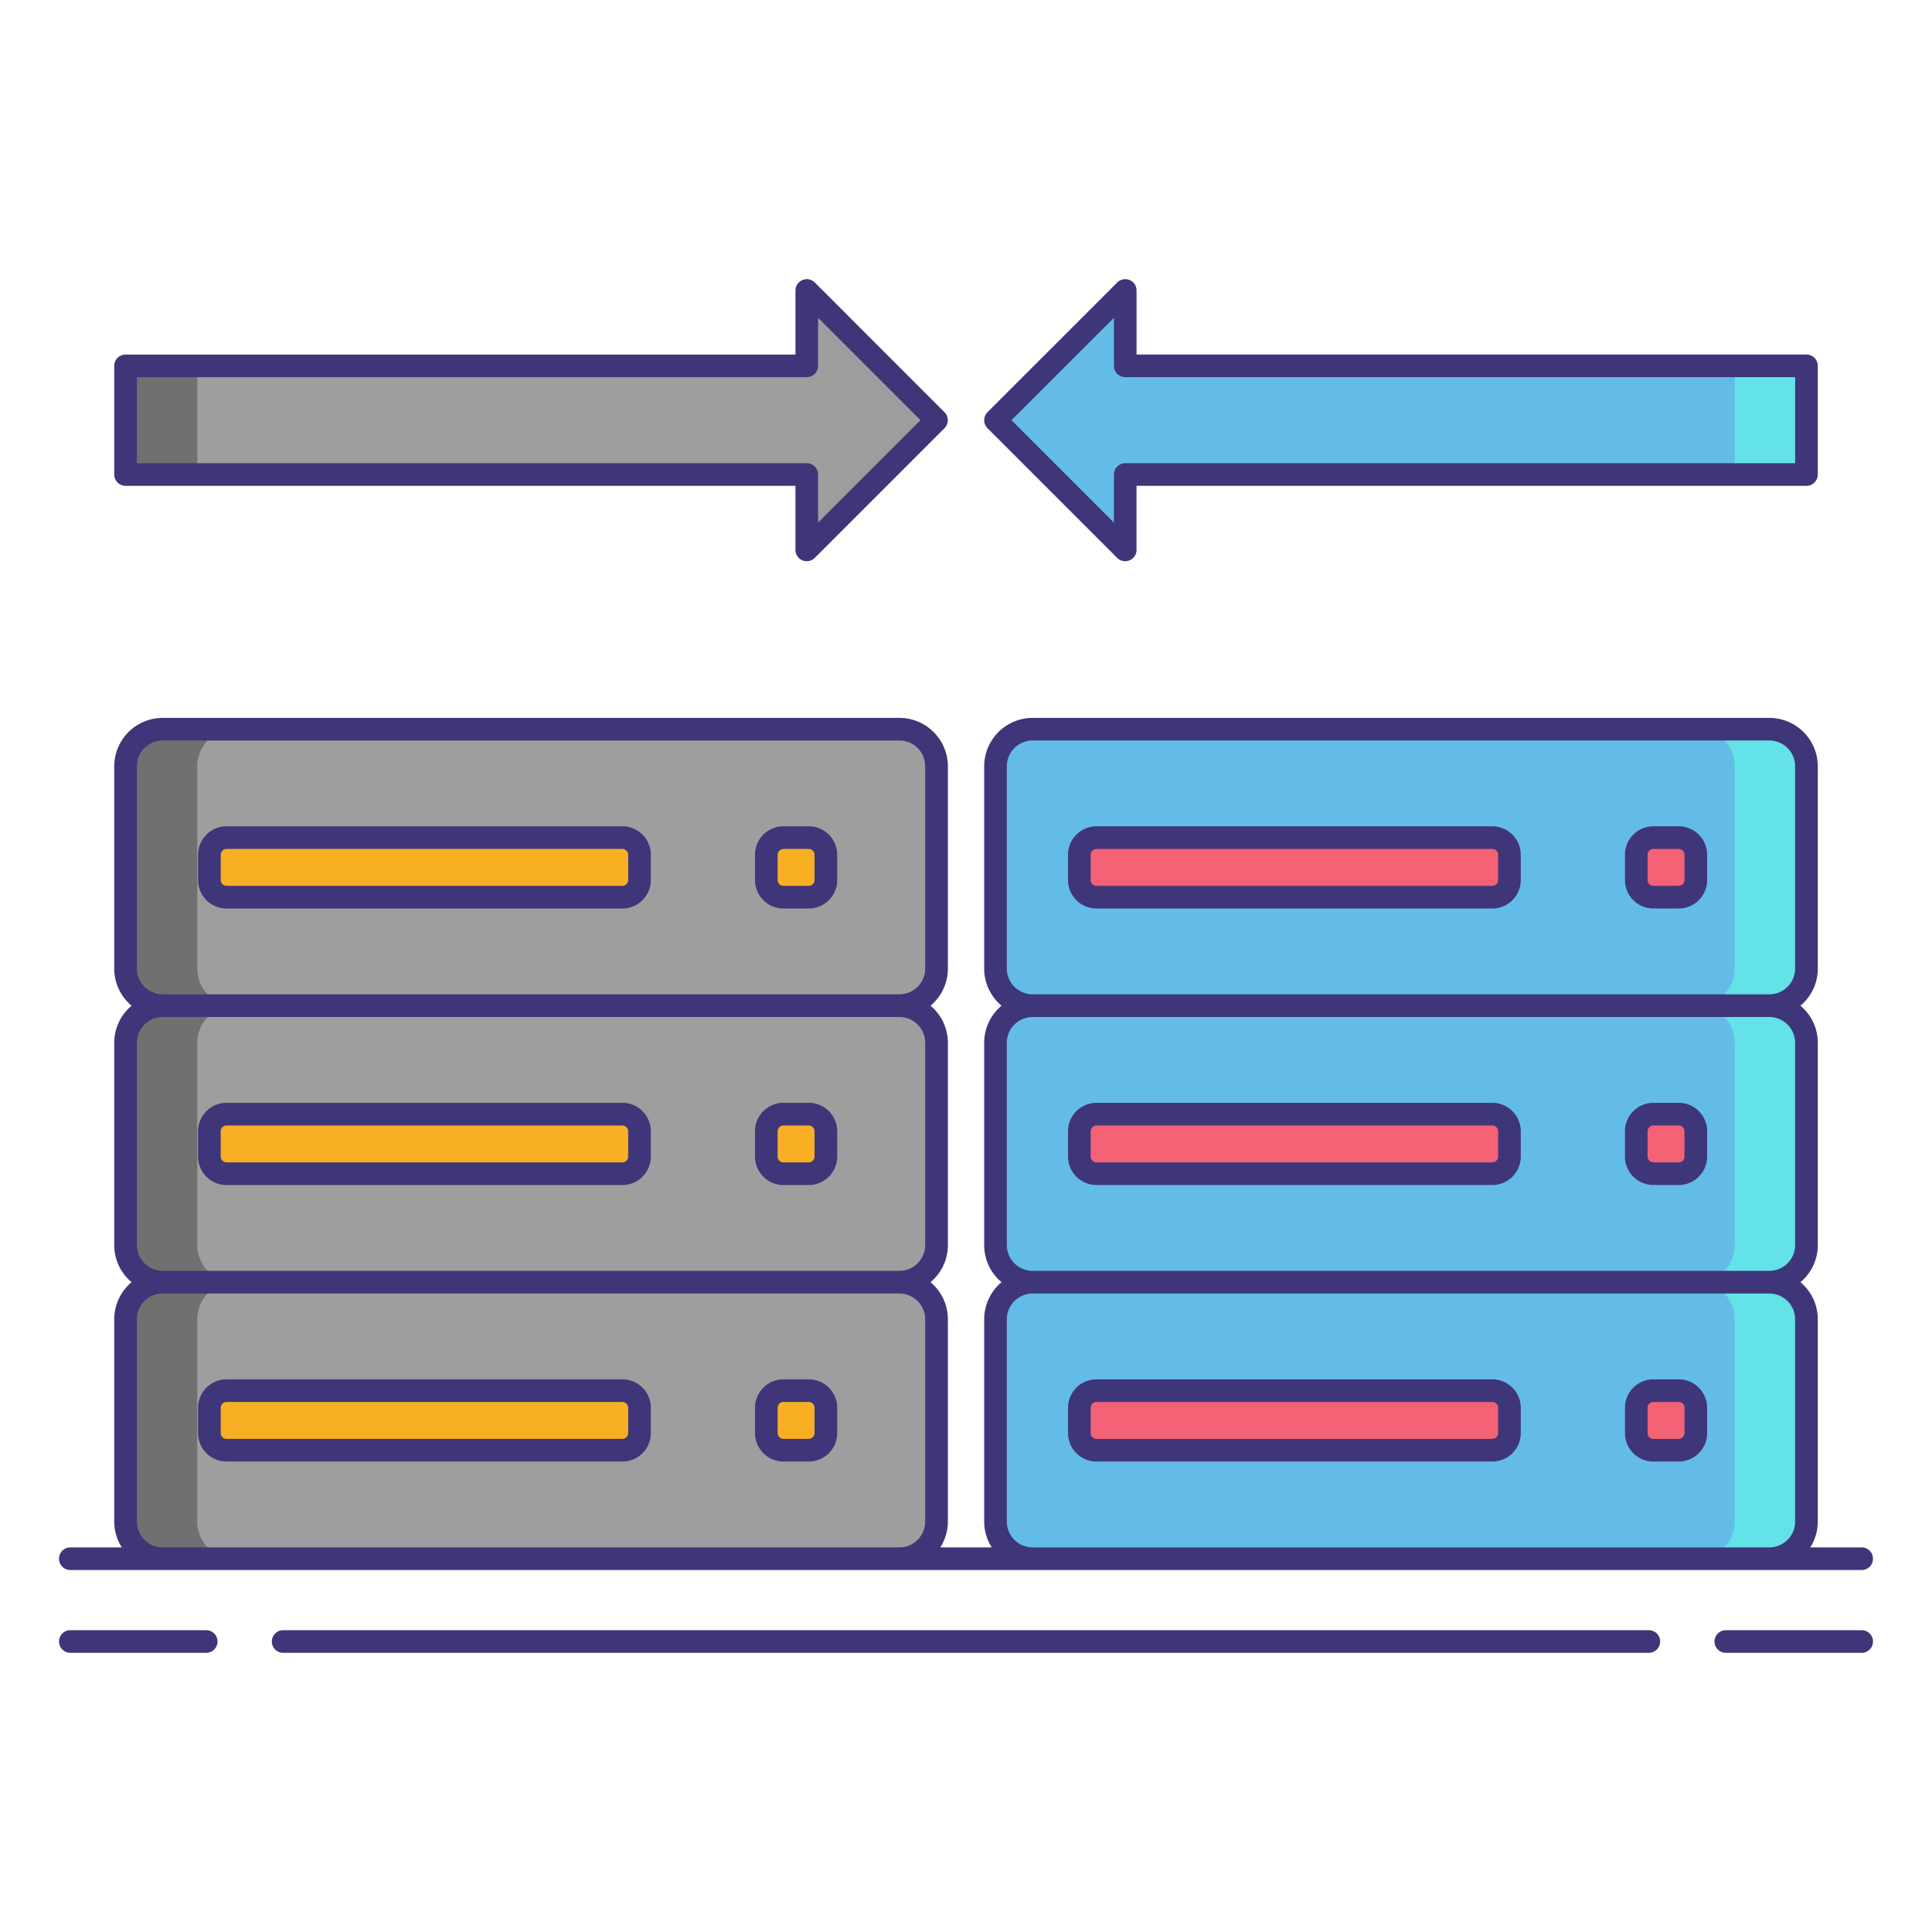 <svg xmlns="http://www.w3.org/2000/svg" viewBox="0 0 256 256"><title>icons_</title><rect x="16.637" y="133.255" width="107.454" height="36.64" rx="4.919" ry="4.919" fill="#9e9e9e"/><rect x="16.637" y="169.895" width="107.454" height="36.64" rx="4.919" ry="4.919" fill="#9e9e9e"/><rect x="16.637" y="96.614" width="107.454" height="36.64" rx="4.919" ry="4.919" fill="#9e9e9e"/><path d="M26.137,128.336v-26.8a4.919,4.919,0,0,1,4.919-4.919h-9.5a4.919,4.919,0,0,0-4.919,4.919v26.8a4.919,4.919,0,0,0,4.919,4.919h9.5A4.919,4.919,0,0,1,26.137,128.336Z" fill="#707070"/><path d="M26.137,164.976v-26.8a4.919,4.919,0,0,1,4.919-4.919h-9.5a4.919,4.919,0,0,0-4.919,4.919v26.8a4.919,4.919,0,0,0,4.919,4.919h9.5A4.919,4.919,0,0,1,26.137,164.976Z" fill="#707070"/><path d="M26.137,201.617v-26.8a4.919,4.919,0,0,1,4.919-4.919h-9.5a4.919,4.919,0,0,0-4.919,4.919v26.8a4.919,4.919,0,0,0,4.919,4.919h9.5A4.919,4.919,0,0,1,26.137,201.617Z" fill="#707070"/><rect x="27.746" y="110.989" width="56.99" height="7.891" rx="2.265" ry="2.265" fill="#f8af23"/><rect x="27.746" y="147.629" width="56.99" height="7.891" rx="2.265" ry="2.265" fill="#f8af23"/><rect x="27.746" y="184.27" width="56.99" height="7.891" rx="2.265" ry="2.265" fill="#f8af23"/><rect x="101.542" y="110.989" width="7.891" height="7.891" rx="2.265" ry="2.265" fill="#f8af23"/><rect x="101.542" y="147.629" width="7.891" height="7.891" rx="2.265" ry="2.265" fill="#f8af23"/><rect x="101.542" y="184.27" width="7.891" height="7.891" rx="2.265" ry="2.265" fill="#f8af23"/><rect x="131.909" y="133.255" width="107.454" height="36.64" rx="4.919" ry="4.919" fill="#63bce7"/><rect x="131.909" y="169.895" width="107.454" height="36.64" rx="4.919" ry="4.919" fill="#63bce7"/><rect x="131.909" y="96.614" width="107.454" height="36.64" rx="4.919" ry="4.919" fill="#63bce7"/><path d="M234.445,96.614h-9.5a4.919,4.919,0,0,1,4.919,4.919v26.8a4.919,4.919,0,0,1-4.919,4.919h9.5a4.919,4.919,0,0,0,4.919-4.919v-26.8A4.919,4.919,0,0,0,234.445,96.614Z" fill="#63e2e7"/><path d="M234.445,133.255h-9.5a4.919,4.919,0,0,1,4.919,4.919v26.8a4.919,4.919,0,0,1-4.919,4.919h9.5a4.919,4.919,0,0,0,4.919-4.919v-26.8A4.919,4.919,0,0,0,234.445,133.255Z" fill="#63e2e7"/><path d="M234.445,169.9h-9.5a4.919,4.919,0,0,1,4.919,4.919v26.8a4.919,4.919,0,0,1-4.919,4.919h9.5a4.919,4.919,0,0,0,4.919-4.919v-26.8A4.919,4.919,0,0,0,234.445,169.9Z" fill="#63e2e7"/><rect x="143.019" y="110.989" width="56.99" height="7.891" rx="2.265" ry="2.265" fill="#f46275"/><rect x="143.019" y="147.629" width="56.99" height="7.891" rx="2.265" ry="2.265" fill="#f46275"/><rect x="143.019" y="184.27" width="56.99" height="7.891" rx="2.265" ry="2.265" fill="#f46275"/><rect x="216.815" y="110.989" width="7.891" height="7.891" rx="2.265" ry="2.265" fill="#f46275"/><rect x="216.815" y="147.629" width="7.891" height="7.891" rx="2.265" ry="2.265" fill="#f46275"/><rect x="216.815" y="184.27" width="7.891" height="7.891" rx="2.265" ry="2.265" fill="#f46275"/><polygon points="149.095 38.492 131.909 55.677 149.095 72.863 149.095 62.876 239.363 62.876 239.363 48.479 149.095 48.479 149.095 38.492" fill="#63bce7"/><rect x="229.863" y="48.479" width="9.5" height="14.397" fill="#63e2e7"/><polygon points="106.905 38.492 124.091 55.677 106.905 72.863 106.905 62.876 16.637 62.876 16.637 48.479 106.905 48.479 106.905 38.492" fill="#9e9e9e"/><rect x="16.637" y="48.479" width="9.5" height="14.397" fill="#707070"/><path d="M82.472,109.489H30.012a3.77,3.77,0,0,0-3.766,3.766v3.36a3.77,3.77,0,0,0,3.766,3.766h52.46a3.77,3.77,0,0,0,3.766-3.766v-3.36A3.77,3.77,0,0,0,82.472,109.489Zm.766,7.125a.776.776,0,0,1-.766.766H30.012a.776.776,0,0,1-.766-.766v-3.36a.776.776,0,0,1,.766-.766h52.46a.776.776,0,0,1,.766.766Z" fill="#3f3679"/><path d="M82.472,146.129H30.012a3.77,3.77,0,0,0-3.766,3.766v3.36a3.77,3.77,0,0,0,3.766,3.766h52.46a3.77,3.77,0,0,0,3.766-3.766V149.9A3.77,3.77,0,0,0,82.472,146.129Zm.766,7.125a.776.776,0,0,1-.766.766H30.012a.776.776,0,0,1-.766-.766V149.9a.776.776,0,0,1,.766-.766h52.46a.776.776,0,0,1,.766.766Z" fill="#3f3679"/><path d="M82.472,182.77H30.012a3.77,3.77,0,0,0-3.766,3.765v3.36a3.77,3.77,0,0,0,3.766,3.765h52.46a3.77,3.77,0,0,0,3.766-3.765v-3.36A3.77,3.77,0,0,0,82.472,182.77Zm.766,7.125a.776.776,0,0,1-.766.765H30.012a.776.776,0,0,1-.766-.765v-3.36a.776.776,0,0,1,.766-.765h52.46a.776.776,0,0,1,.766.765Z" fill="#3f3679"/><path d="M107.167,109.489h-3.359a3.77,3.77,0,0,0-3.766,3.766v3.36a3.77,3.77,0,0,0,3.766,3.766h3.359a3.77,3.77,0,0,0,3.766-3.766v-3.36A3.77,3.77,0,0,0,107.167,109.489Zm.766,7.125a.776.776,0,0,1-.766.766h-3.359a.776.776,0,0,1-.766-.766v-3.36a.776.776,0,0,1,.766-.766h3.359a.776.776,0,0,1,.766.766Z" fill="#3f3679"/><path d="M107.167,146.129h-3.359a3.77,3.77,0,0,0-3.766,3.766v3.36a3.77,3.77,0,0,0,3.766,3.766h3.359a3.77,3.77,0,0,0,3.766-3.766V149.9A3.77,3.77,0,0,0,107.167,146.129Zm.766,7.125a.776.776,0,0,1-.766.766h-3.359a.776.776,0,0,1-.766-.766V149.9a.776.776,0,0,1,.766-.766h3.359a.776.776,0,0,1,.766.766Z" fill="#3f3679"/><path d="M107.167,182.77h-3.359a3.77,3.77,0,0,0-3.766,3.765v3.36a3.77,3.77,0,0,0,3.766,3.765h3.359a3.77,3.77,0,0,0,3.766-3.765v-3.36A3.77,3.77,0,0,0,107.167,182.77Zm.766,7.125a.776.776,0,0,1-.766.765h-3.359a.776.776,0,0,1-.766-.765v-3.36a.776.776,0,0,1,.766-.765h3.359a.776.776,0,0,1,.766.765Z" fill="#3f3679"/><path d="M197.744,109.489h-52.46a3.769,3.769,0,0,0-3.765,3.766v3.36a3.769,3.769,0,0,0,3.765,3.766h52.46a3.77,3.77,0,0,0,3.766-3.766v-3.36A3.77,3.77,0,0,0,197.744,109.489Zm.766,7.125a.776.776,0,0,1-.766.766h-52.46a.776.776,0,0,1-.765-.766v-3.36a.776.776,0,0,1,.765-.766h52.46a.776.776,0,0,1,.766.766Z" fill="#3f3679"/><path d="M197.744,146.129h-52.46a3.769,3.769,0,0,0-3.765,3.766v3.36a3.769,3.769,0,0,0,3.765,3.766h52.46a3.77,3.77,0,0,0,3.766-3.766V149.9A3.77,3.77,0,0,0,197.744,146.129Zm.766,7.125a.776.776,0,0,1-.766.766h-52.46a.776.776,0,0,1-.765-.766V149.9a.776.776,0,0,1,.765-.766h52.46a.776.776,0,0,1,.766.766Z" fill="#3f3679"/><path d="M197.744,182.77h-52.46a3.769,3.769,0,0,0-3.765,3.765v3.36a3.769,3.769,0,0,0,3.765,3.765h52.46a3.77,3.77,0,0,0,3.766-3.765v-3.36A3.77,3.77,0,0,0,197.744,182.77Zm.766,7.125a.776.776,0,0,1-.766.765h-52.46a.776.776,0,0,1-.765-.765v-3.36a.776.776,0,0,1,.765-.765h52.46a.776.776,0,0,1,.766.765Z" fill="#3f3679"/><path d="M222.44,109.489h-3.36a3.77,3.77,0,0,0-3.766,3.766v3.36a3.77,3.77,0,0,0,3.766,3.766h3.36a3.769,3.769,0,0,0,3.765-3.766v-3.36A3.769,3.769,0,0,0,222.44,109.489Zm.765,7.125a.776.776,0,0,1-.765.766h-3.36a.776.776,0,0,1-.766-.766v-3.36a.776.776,0,0,1,.766-.766h3.36a.776.776,0,0,1,.765.766Z" fill="#3f3679"/><path d="M222.44,146.129h-3.36a3.77,3.77,0,0,0-3.766,3.766v3.36a3.77,3.77,0,0,0,3.766,3.766h3.36a3.769,3.769,0,0,0,3.765-3.766V149.9A3.769,3.769,0,0,0,222.44,146.129Zm.765,7.125a.776.776,0,0,1-.765.766h-3.36a.776.776,0,0,1-.766-.766V149.9a.776.776,0,0,1,.766-.766h3.36a.776.776,0,0,1,.765.766Z" fill="#3f3679"/><path d="M222.44,182.77h-3.36a3.77,3.77,0,0,0-3.766,3.765v3.36a3.77,3.77,0,0,0,3.766,3.765h3.36a3.769,3.769,0,0,0,3.765-3.765v-3.36A3.769,3.769,0,0,0,222.44,182.77Zm.765,7.125a.776.776,0,0,1-.765.765h-3.36a.776.776,0,0,1-.766-.765v-3.36a.776.776,0,0,1,.766-.765h3.36a.776.776,0,0,1,.765.765Z" fill="#3f3679"/><path d="M148.035,73.924a1.5,1.5,0,0,0,2.561-1.061V64.376h88.768a1.5,1.5,0,0,0,1.5-1.5v-14.4a1.5,1.5,0,0,0-1.5-1.5H150.6V38.492a1.5,1.5,0,0,0-2.561-1.061L130.849,54.617a1.5,1.5,0,0,0,0,2.121ZM147.6,42.113v6.366a1.5,1.5,0,0,0,1.5,1.5h88.768v11.4H149.1a1.5,1.5,0,0,0-1.5,1.5v6.366L134.03,55.677Z" fill="#3f3679"/><path d="M16.637,64.376H105.4v8.487a1.5,1.5,0,0,0,2.561,1.061l17.187-17.186a1.5,1.5,0,0,0,0-2.121L107.965,37.431a1.5,1.5,0,0,0-2.561,1.061v8.487H16.637a1.5,1.5,0,0,0-1.5,1.5v14.4A1.5,1.5,0,0,0,16.637,64.376Zm1.5-14.4H106.9a1.5,1.5,0,0,0,1.5-1.5V42.113L121.97,55.677,108.4,69.242V62.876a1.5,1.5,0,0,0-1.5-1.5H18.137Z" fill="#3f3679"/><path d="M27.323,216.008h-18a1.5,1.5,0,0,0,0,3h18a1.5,1.5,0,1,0,0-3Z" fill="#3f3679"/><path d="M246.68,216.008h-18a1.5,1.5,0,0,0,0,3h18a1.5,1.5,0,0,0,0-3Z" fill="#3f3679"/><path d="M218.479,216.008H37.521a1.5,1.5,0,0,0,0,3H218.479a1.5,1.5,0,0,0,0-3Z" fill="#3f3679"/><path d="M9.32,208.036H246.68a1.5,1.5,0,0,0,0-3h-6.812a6.373,6.373,0,0,0,1-3.419v-26.8a6.406,6.406,0,0,0-2.3-4.919,6.405,6.405,0,0,0,2.3-4.918v-26.8a6.406,6.406,0,0,0-2.3-4.919,6.405,6.405,0,0,0,2.3-4.918v-26.8a6.426,6.426,0,0,0-6.419-6.418H136.828a6.426,6.426,0,0,0-6.419,6.418v26.8a6.405,6.405,0,0,0,2.3,4.918,6.406,6.406,0,0,0-2.3,4.919v26.8a6.405,6.405,0,0,0,2.3,4.918,6.406,6.406,0,0,0-2.3,4.919v26.8a6.373,6.373,0,0,0,1,3.419h-6.81a6.373,6.373,0,0,0,1-3.419v-26.8a6.406,6.406,0,0,0-2.3-4.919,6.405,6.405,0,0,0,2.3-4.918v-26.8a6.406,6.406,0,0,0-2.3-4.919,6.405,6.405,0,0,0,2.3-4.918v-26.8a6.426,6.426,0,0,0-6.419-6.418H21.556a6.426,6.426,0,0,0-6.419,6.418v26.8a6.405,6.405,0,0,0,2.3,4.918,6.406,6.406,0,0,0-2.3,4.919v26.8a6.405,6.405,0,0,0,2.3,4.918,6.406,6.406,0,0,0-2.3,4.919v26.8a6.373,6.373,0,0,0,1,3.419H9.32a1.5,1.5,0,0,0,0,3Zm124.089-79.7v-26.8a3.423,3.423,0,0,1,3.419-3.418h97.616a3.423,3.423,0,0,1,3.419,3.418v26.8a3.423,3.423,0,0,1-3.419,3.418H136.828A3.423,3.423,0,0,1,133.409,128.336Zm0,36.641v-26.8a3.423,3.423,0,0,1,3.419-3.419h97.616a3.423,3.423,0,0,1,3.419,3.419v26.8a3.423,3.423,0,0,1-3.419,3.418H136.828A3.423,3.423,0,0,1,133.409,164.977Zm0,36.64v-26.8a3.423,3.423,0,0,1,3.419-3.419h97.616a3.423,3.423,0,0,1,3.419,3.419v26.8a3.423,3.423,0,0,1-3.419,3.419H136.828A3.423,3.423,0,0,1,133.409,201.617ZM18.137,128.336v-26.8a3.423,3.423,0,0,1,3.419-3.418h97.616a3.423,3.423,0,0,1,3.419,3.418v26.8a3.423,3.423,0,0,1-3.419,3.418H21.556A3.423,3.423,0,0,1,18.137,128.336Zm0,36.641v-26.8a3.423,3.423,0,0,1,3.419-3.419h97.616a3.423,3.423,0,0,1,3.419,3.419v26.8a3.423,3.423,0,0,1-3.419,3.418H21.556A3.423,3.423,0,0,1,18.137,164.977Zm0,36.64v-26.8a3.423,3.423,0,0,1,3.419-3.419h97.616a3.423,3.423,0,0,1,3.419,3.419v26.8a3.423,3.423,0,0,1-3.419,3.419H21.556A3.423,3.423,0,0,1,18.137,201.617Z" fill="#3f3679"/></svg>